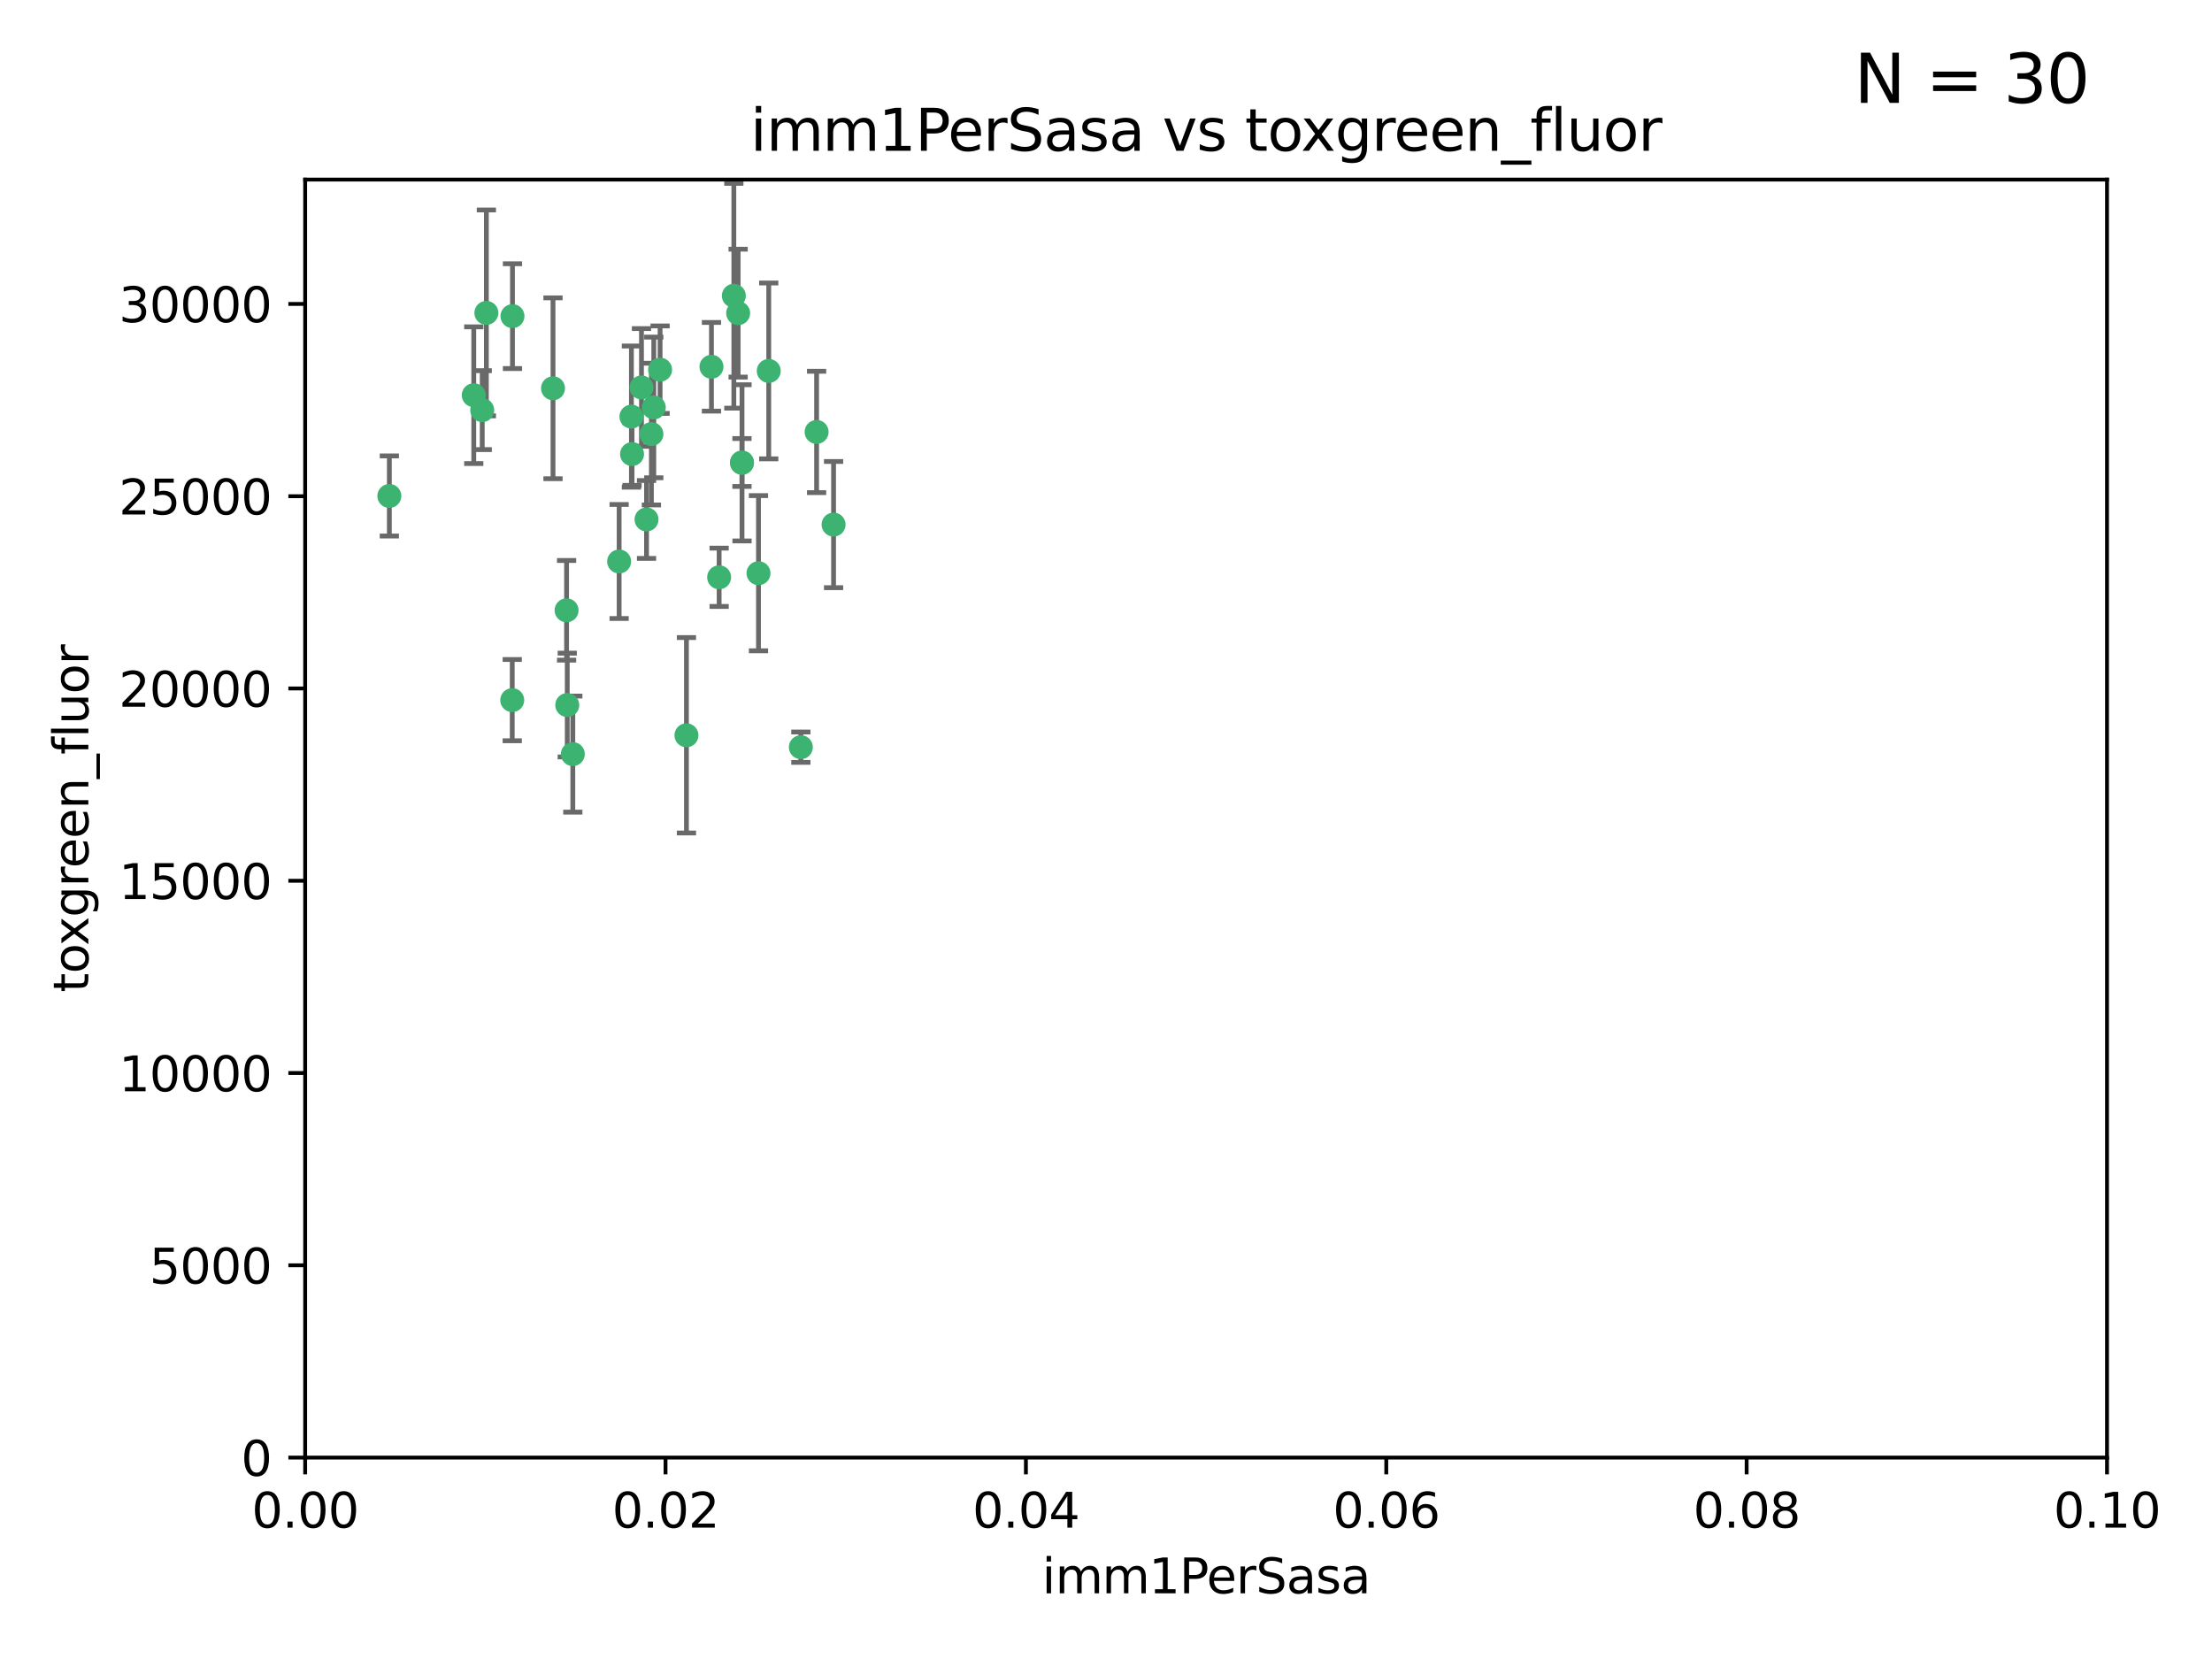 <?xml version="1.0" encoding="utf-8" standalone="no"?>
<!DOCTYPE svg PUBLIC "-//W3C//DTD SVG 1.1//EN"
  "http://www.w3.org/Graphics/SVG/1.1/DTD/svg11.dtd">
<svg xmlns:xlink="http://www.w3.org/1999/xlink" width="460.8pt" height="345.6pt" viewBox="0 0 460.8 345.6" xmlns="http://www.w3.org/2000/svg" version="1.1">
 <defs>
  <style type="text/css">*{stroke-linejoin: round; stroke-linecap: butt}</style>
 </defs>
 <g id="figure_1">
  <g id="patch_1">
   <path d="M 0 345.6 
L 460.8 345.6 
L 460.8 0 
L 0 0 
z
" style="fill: #ffffff"/>
  </g>
  <g id="axes_1">
   <g id="patch_2">
    <path d="M 63.571 303.64 
L 438.93 303.64 
L 438.93 37.411 
L 63.571 37.411 
z
" style="fill: #ffffff"/>
   </g>
   <g id="PathCollection_1">
    <defs>
     <path id="ma8eeea57d4" d="M 0 1.118 
C 0.297 1.118 0.581 1 0.791 0.791 
C 1 0.581 1.118 0.297 1.118 0 
C 1.118 -0.297 1 -0.581 0.791 -0.791 
C 0.581 -1 0.297 -1.118 0 -1.118 
C -0.297 -1.118 -0.581 -1 -0.791 -0.791 
C -1 -0.581 -1.118 -0.297 -1.118 0 
C -1.118 0.297 -1 0.581 -0.791 0.791 
C -0.581 1 -0.297 1.118 0 1.118 
z
" style="stroke: #3cb371"/>
    </defs>
    <g clip-path="url(#pfcac4aa5ac)">
     <use xlink:href="#ma8eeea57d4" x="81.107" y="103.319" style="fill: #3cb371; stroke: #3cb371"/>
     <use xlink:href="#ma8eeea57d4" x="101.319" y="65.184" style="fill: #3cb371; stroke: #3cb371"/>
     <use xlink:href="#ma8eeea57d4" x="100.458" y="85.438" style="fill: #3cb371; stroke: #3cb371"/>
     <use xlink:href="#ma8eeea57d4" x="98.695" y="82.326" style="fill: #3cb371; stroke: #3cb371"/>
     <use xlink:href="#ma8eeea57d4" x="148.21" y="76.407" style="fill: #3cb371; stroke: #3cb371"/>
     <use xlink:href="#ma8eeea57d4" x="106.757" y="65.86" style="fill: #3cb371; stroke: #3cb371"/>
     <use xlink:href="#ma8eeea57d4" x="134.683" y="108.214" style="fill: #3cb371; stroke: #3cb371"/>
     <use xlink:href="#ma8eeea57d4" x="135.699" y="90.426" style="fill: #3cb371; stroke: #3cb371"/>
     <use xlink:href="#ma8eeea57d4" x="152.872" y="61.614" style="fill: #3cb371; stroke: #3cb371"/>
     <use xlink:href="#ma8eeea57d4" x="118.027" y="127.138" style="fill: #3cb371; stroke: #3cb371"/>
     <use xlink:href="#ma8eeea57d4" x="115.202" y="80.887" style="fill: #3cb371; stroke: #3cb371"/>
     <use xlink:href="#ma8eeea57d4" x="131.665" y="94.593" style="fill: #3cb371; stroke: #3cb371"/>
     <use xlink:href="#ma8eeea57d4" x="137.51" y="77.01" style="fill: #3cb371; stroke: #3cb371"/>
     <use xlink:href="#ma8eeea57d4" x="106.707" y="145.851" style="fill: #3cb371; stroke: #3cb371"/>
     <use xlink:href="#ma8eeea57d4" x="131.536" y="86.787" style="fill: #3cb371; stroke: #3cb371"/>
     <use xlink:href="#ma8eeea57d4" x="136.196" y="84.877" style="fill: #3cb371; stroke: #3cb371"/>
     <use xlink:href="#ma8eeea57d4" x="119.328" y="157.094" style="fill: #3cb371; stroke: #3cb371"/>
     <use xlink:href="#ma8eeea57d4" x="160.144" y="77.272" style="fill: #3cb371; stroke: #3cb371"/>
     <use xlink:href="#ma8eeea57d4" x="154.563" y="96.341" style="fill: #3cb371; stroke: #3cb371"/>
     <use xlink:href="#ma8eeea57d4" x="158.007" y="119.409" style="fill: #3cb371; stroke: #3cb371"/>
     <use xlink:href="#ma8eeea57d4" x="153.769" y="65.233" style="fill: #3cb371; stroke: #3cb371"/>
     <use xlink:href="#ma8eeea57d4" x="149.81" y="120.261" style="fill: #3cb371; stroke: #3cb371"/>
     <use xlink:href="#ma8eeea57d4" x="118.169" y="146.874" style="fill: #3cb371; stroke: #3cb371"/>
     <use xlink:href="#ma8eeea57d4" x="154.575" y="96.418" style="fill: #3cb371; stroke: #3cb371"/>
     <use xlink:href="#ma8eeea57d4" x="133.632" y="80.711" style="fill: #3cb371; stroke: #3cb371"/>
     <use xlink:href="#ma8eeea57d4" x="170.113" y="89.982" style="fill: #3cb371; stroke: #3cb371"/>
     <use xlink:href="#ma8eeea57d4" x="128.977" y="116.968" style="fill: #3cb371; stroke: #3cb371"/>
     <use xlink:href="#ma8eeea57d4" x="142.999" y="153.171" style="fill: #3cb371; stroke: #3cb371"/>
     <use xlink:href="#ma8eeea57d4" x="173.648" y="109.281" style="fill: #3cb371; stroke: #3cb371"/>
     <use xlink:href="#ma8eeea57d4" x="166.831" y="155.653" style="fill: #3cb371; stroke: #3cb371"/>
    </g>
   </g>
   <g id="matplotlib.axis_1">
    <g id="xtick_1">
     <g id="line2d_1">
      <defs>
       <path id="m829be41598" d="M 0 0 
L 0 3.5 
" style="stroke: #000000; stroke-width: 0.8"/>
      </defs>
      <g>
       <use xlink:href="#m829be41598" x="63.571" y="303.64" style="stroke: #000000; stroke-width: 0.8"/>
      </g>
     </g>
     <g id="text_1">
      <!-- 0.00 -->
      <g transform="translate(52.438 318.238)scale(0.1 -0.1)">
       <defs>
        <path id="DejaVuSans-30" d="M 2034 4250 
Q 1547 4250 1301 3770 
Q 1056 3291 1056 2328 
Q 1056 1369 1301 889 
Q 1547 409 2034 409 
Q 2525 409 2770 889 
Q 3016 1369 3016 2328 
Q 3016 3291 2770 3770 
Q 2525 4250 2034 4250 
z
M 2034 4750 
Q 2819 4750 3233 4129 
Q 3647 3509 3647 2328 
Q 3647 1150 3233 529 
Q 2819 -91 2034 -91 
Q 1250 -91 836 529 
Q 422 1150 422 2328 
Q 422 3509 836 4129 
Q 1250 4750 2034 4750 
z
" transform="scale(0.016)"/>
        <path id="DejaVuSans-2e" d="M 684 794 
L 1344 794 
L 1344 0 
L 684 0 
L 684 794 
z
" transform="scale(0.016)"/>
       </defs>
       <use xlink:href="#DejaVuSans-30"/>
       <use xlink:href="#DejaVuSans-2e" x="63.623"/>
       <use xlink:href="#DejaVuSans-30" x="95.41"/>
       <use xlink:href="#DejaVuSans-30" x="159.033"/>
      </g>
     </g>
    </g>
    <g id="xtick_2">
     <g id="line2d_2">
      <g>
       <use xlink:href="#m829be41598" x="138.643" y="303.64" style="stroke: #000000; stroke-width: 0.8"/>
      </g>
     </g>
     <g id="text_2">
      <!-- 0.02 -->
      <g transform="translate(127.51 318.238)scale(0.1 -0.1)">
       <defs>
        <path id="DejaVuSans-32" d="M 1228 531 
L 3431 531 
L 3431 0 
L 469 0 
L 469 531 
Q 828 903 1448 1529 
Q 2069 2156 2228 2338 
Q 2531 2678 2651 2914 
Q 2772 3150 2772 3378 
Q 2772 3750 2511 3984 
Q 2250 4219 1831 4219 
Q 1534 4219 1204 4116 
Q 875 4013 500 3803 
L 500 4441 
Q 881 4594 1212 4672 
Q 1544 4750 1819 4750 
Q 2544 4750 2975 4387 
Q 3406 4025 3406 3419 
Q 3406 3131 3298 2873 
Q 3191 2616 2906 2266 
Q 2828 2175 2409 1742 
Q 1991 1309 1228 531 
z
" transform="scale(0.016)"/>
       </defs>
       <use xlink:href="#DejaVuSans-30"/>
       <use xlink:href="#DejaVuSans-2e" x="63.623"/>
       <use xlink:href="#DejaVuSans-30" x="95.41"/>
       <use xlink:href="#DejaVuSans-32" x="159.033"/>
      </g>
     </g>
    </g>
    <g id="xtick_3">
     <g id="line2d_3">
      <g>
       <use xlink:href="#m829be41598" x="213.715" y="303.64" style="stroke: #000000; stroke-width: 0.8"/>
      </g>
     </g>
     <g id="text_3">
      <!-- 0.04 -->
      <g transform="translate(202.582 318.238)scale(0.1 -0.1)">
       <defs>
        <path id="DejaVuSans-34" d="M 2419 4116 
L 825 1625 
L 2419 1625 
L 2419 4116 
z
M 2253 4666 
L 3047 4666 
L 3047 1625 
L 3713 1625 
L 3713 1100 
L 3047 1100 
L 3047 0 
L 2419 0 
L 2419 1100 
L 313 1100 
L 313 1709 
L 2253 4666 
z
" transform="scale(0.016)"/>
       </defs>
       <use xlink:href="#DejaVuSans-30"/>
       <use xlink:href="#DejaVuSans-2e" x="63.623"/>
       <use xlink:href="#DejaVuSans-30" x="95.41"/>
       <use xlink:href="#DejaVuSans-34" x="159.033"/>
      </g>
     </g>
    </g>
    <g id="xtick_4">
     <g id="line2d_4">
      <g>
       <use xlink:href="#m829be41598" x="288.786" y="303.64" style="stroke: #000000; stroke-width: 0.8"/>
      </g>
     </g>
     <g id="text_4">
      <!-- 0.06 -->
      <g transform="translate(277.654 318.238)scale(0.1 -0.1)">
       <defs>
        <path id="DejaVuSans-36" d="M 2113 2584 
Q 1688 2584 1439 2293 
Q 1191 2003 1191 1497 
Q 1191 994 1439 701 
Q 1688 409 2113 409 
Q 2538 409 2786 701 
Q 3034 994 3034 1497 
Q 3034 2003 2786 2293 
Q 2538 2584 2113 2584 
z
M 3366 4563 
L 3366 3988 
Q 3128 4100 2886 4159 
Q 2644 4219 2406 4219 
Q 1781 4219 1451 3797 
Q 1122 3375 1075 2522 
Q 1259 2794 1537 2939 
Q 1816 3084 2150 3084 
Q 2853 3084 3261 2657 
Q 3669 2231 3669 1497 
Q 3669 778 3244 343 
Q 2819 -91 2113 -91 
Q 1303 -91 875 529 
Q 447 1150 447 2328 
Q 447 3434 972 4092 
Q 1497 4750 2381 4750 
Q 2619 4750 2861 4703 
Q 3103 4656 3366 4563 
z
" transform="scale(0.016)"/>
       </defs>
       <use xlink:href="#DejaVuSans-30"/>
       <use xlink:href="#DejaVuSans-2e" x="63.623"/>
       <use xlink:href="#DejaVuSans-30" x="95.41"/>
       <use xlink:href="#DejaVuSans-36" x="159.033"/>
      </g>
     </g>
    </g>
    <g id="xtick_5">
     <g id="line2d_5">
      <g>
       <use xlink:href="#m829be41598" x="363.858" y="303.64" style="stroke: #000000; stroke-width: 0.8"/>
      </g>
     </g>
     <g id="text_5">
      <!-- 0.08 -->
      <g transform="translate(352.725 318.238)scale(0.1 -0.1)">
       <defs>
        <path id="DejaVuSans-38" d="M 2034 2216 
Q 1584 2216 1326 1975 
Q 1069 1734 1069 1313 
Q 1069 891 1326 650 
Q 1584 409 2034 409 
Q 2484 409 2743 651 
Q 3003 894 3003 1313 
Q 3003 1734 2745 1975 
Q 2488 2216 2034 2216 
z
M 1403 2484 
Q 997 2584 770 2862 
Q 544 3141 544 3541 
Q 544 4100 942 4425 
Q 1341 4750 2034 4750 
Q 2731 4750 3128 4425 
Q 3525 4100 3525 3541 
Q 3525 3141 3298 2862 
Q 3072 2584 2669 2484 
Q 3125 2378 3379 2068 
Q 3634 1759 3634 1313 
Q 3634 634 3220 271 
Q 2806 -91 2034 -91 
Q 1263 -91 848 271 
Q 434 634 434 1313 
Q 434 1759 690 2068 
Q 947 2378 1403 2484 
z
M 1172 3481 
Q 1172 3119 1398 2916 
Q 1625 2713 2034 2713 
Q 2441 2713 2670 2916 
Q 2900 3119 2900 3481 
Q 2900 3844 2670 4047 
Q 2441 4250 2034 4250 
Q 1625 4250 1398 4047 
Q 1172 3844 1172 3481 
z
" transform="scale(0.016)"/>
       </defs>
       <use xlink:href="#DejaVuSans-30"/>
       <use xlink:href="#DejaVuSans-2e" x="63.623"/>
       <use xlink:href="#DejaVuSans-30" x="95.41"/>
       <use xlink:href="#DejaVuSans-38" x="159.033"/>
      </g>
     </g>
    </g>
    <g id="xtick_6">
     <g id="line2d_6">
      <g>
       <use xlink:href="#m829be41598" x="438.93" y="303.64" style="stroke: #000000; stroke-width: 0.8"/>
      </g>
     </g>
     <g id="text_6">
      <!-- 0.10 -->
      <g transform="translate(427.797 318.238)scale(0.1 -0.1)">
       <defs>
        <path id="DejaVuSans-31" d="M 794 531 
L 1825 531 
L 1825 4091 
L 703 3866 
L 703 4441 
L 1819 4666 
L 2450 4666 
L 2450 531 
L 3481 531 
L 3481 0 
L 794 0 
L 794 531 
z
" transform="scale(0.016)"/>
       </defs>
       <use xlink:href="#DejaVuSans-30"/>
       <use xlink:href="#DejaVuSans-2e" x="63.623"/>
       <use xlink:href="#DejaVuSans-31" x="95.41"/>
       <use xlink:href="#DejaVuSans-30" x="159.033"/>
      </g>
     </g>
    </g>
    <g id="text_7">
     <!-- imm1PerSasa -->
     <g transform="translate(217.067 331.917)scale(0.1 -0.1)">
      <defs>
       <path id="DejaVuSans-69" d="M 603 3500 
L 1178 3500 
L 1178 0 
L 603 0 
L 603 3500 
z
M 603 4863 
L 1178 4863 
L 1178 4134 
L 603 4134 
L 603 4863 
z
" transform="scale(0.016)"/>
       <path id="DejaVuSans-6d" d="M 3328 2828 
Q 3544 3216 3844 3400 
Q 4144 3584 4550 3584 
Q 5097 3584 5394 3201 
Q 5691 2819 5691 2113 
L 5691 0 
L 5113 0 
L 5113 2094 
Q 5113 2597 4934 2840 
Q 4756 3084 4391 3084 
Q 3944 3084 3684 2787 
Q 3425 2491 3425 1978 
L 3425 0 
L 2847 0 
L 2847 2094 
Q 2847 2600 2669 2842 
Q 2491 3084 2119 3084 
Q 1678 3084 1418 2786 
Q 1159 2488 1159 1978 
L 1159 0 
L 581 0 
L 581 3500 
L 1159 3500 
L 1159 2956 
Q 1356 3278 1631 3431 
Q 1906 3584 2284 3584 
Q 2666 3584 2933 3390 
Q 3200 3197 3328 2828 
z
" transform="scale(0.016)"/>
       <path id="DejaVuSans-50" d="M 1259 4147 
L 1259 2394 
L 2053 2394 
Q 2494 2394 2734 2622 
Q 2975 2850 2975 3272 
Q 2975 3691 2734 3919 
Q 2494 4147 2053 4147 
L 1259 4147 
z
M 628 4666 
L 2053 4666 
Q 2838 4666 3239 4311 
Q 3641 3956 3641 3272 
Q 3641 2581 3239 2228 
Q 2838 1875 2053 1875 
L 1259 1875 
L 1259 0 
L 628 0 
L 628 4666 
z
" transform="scale(0.016)"/>
       <path id="DejaVuSans-65" d="M 3597 1894 
L 3597 1613 
L 953 1613 
Q 991 1019 1311 708 
Q 1631 397 2203 397 
Q 2534 397 2845 478 
Q 3156 559 3463 722 
L 3463 178 
Q 3153 47 2828 -22 
Q 2503 -91 2169 -91 
Q 1331 -91 842 396 
Q 353 884 353 1716 
Q 353 2575 817 3079 
Q 1281 3584 2069 3584 
Q 2775 3584 3186 3129 
Q 3597 2675 3597 1894 
z
M 3022 2063 
Q 3016 2534 2758 2815 
Q 2500 3097 2075 3097 
Q 1594 3097 1305 2825 
Q 1016 2553 972 2059 
L 3022 2063 
z
" transform="scale(0.016)"/>
       <path id="DejaVuSans-72" d="M 2631 2963 
Q 2534 3019 2420 3045 
Q 2306 3072 2169 3072 
Q 1681 3072 1420 2755 
Q 1159 2438 1159 1844 
L 1159 0 
L 581 0 
L 581 3500 
L 1159 3500 
L 1159 2956 
Q 1341 3275 1631 3429 
Q 1922 3584 2338 3584 
Q 2397 3584 2469 3576 
Q 2541 3569 2628 3553 
L 2631 2963 
z
" transform="scale(0.016)"/>
       <path id="DejaVuSans-53" d="M 3425 4513 
L 3425 3897 
Q 3066 4069 2747 4153 
Q 2428 4238 2131 4238 
Q 1616 4238 1336 4038 
Q 1056 3838 1056 3469 
Q 1056 3159 1242 3001 
Q 1428 2844 1947 2747 
L 2328 2669 
Q 3034 2534 3370 2195 
Q 3706 1856 3706 1288 
Q 3706 609 3251 259 
Q 2797 -91 1919 -91 
Q 1588 -91 1214 -16 
Q 841 59 441 206 
L 441 856 
Q 825 641 1194 531 
Q 1563 422 1919 422 
Q 2459 422 2753 634 
Q 3047 847 3047 1241 
Q 3047 1584 2836 1778 
Q 2625 1972 2144 2069 
L 1759 2144 
Q 1053 2284 737 2584 
Q 422 2884 422 3419 
Q 422 4038 858 4394 
Q 1294 4750 2059 4750 
Q 2388 4750 2728 4690 
Q 3069 4631 3425 4513 
z
" transform="scale(0.016)"/>
       <path id="DejaVuSans-61" d="M 2194 1759 
Q 1497 1759 1228 1600 
Q 959 1441 959 1056 
Q 959 750 1161 570 
Q 1363 391 1709 391 
Q 2188 391 2477 730 
Q 2766 1069 2766 1631 
L 2766 1759 
L 2194 1759 
z
M 3341 1997 
L 3341 0 
L 2766 0 
L 2766 531 
Q 2569 213 2275 61 
Q 1981 -91 1556 -91 
Q 1019 -91 701 211 
Q 384 513 384 1019 
Q 384 1609 779 1909 
Q 1175 2209 1959 2209 
L 2766 2209 
L 2766 2266 
Q 2766 2663 2505 2880 
Q 2244 3097 1772 3097 
Q 1472 3097 1187 3025 
Q 903 2953 641 2809 
L 641 3341 
Q 956 3463 1253 3523 
Q 1550 3584 1831 3584 
Q 2591 3584 2966 3190 
Q 3341 2797 3341 1997 
z
" transform="scale(0.016)"/>
       <path id="DejaVuSans-73" d="M 2834 3397 
L 2834 2853 
Q 2591 2978 2328 3040 
Q 2066 3103 1784 3103 
Q 1356 3103 1142 2972 
Q 928 2841 928 2578 
Q 928 2378 1081 2264 
Q 1234 2150 1697 2047 
L 1894 2003 
Q 2506 1872 2764 1633 
Q 3022 1394 3022 966 
Q 3022 478 2636 193 
Q 2250 -91 1575 -91 
Q 1294 -91 989 -36 
Q 684 19 347 128 
L 347 722 
Q 666 556 975 473 
Q 1284 391 1588 391 
Q 1994 391 2212 530 
Q 2431 669 2431 922 
Q 2431 1156 2273 1281 
Q 2116 1406 1581 1522 
L 1381 1569 
Q 847 1681 609 1914 
Q 372 2147 372 2553 
Q 372 3047 722 3315 
Q 1072 3584 1716 3584 
Q 2034 3584 2315 3537 
Q 2597 3491 2834 3397 
z
" transform="scale(0.016)"/>
      </defs>
      <use xlink:href="#DejaVuSans-69"/>
      <use xlink:href="#DejaVuSans-6d" x="27.783"/>
      <use xlink:href="#DejaVuSans-6d" x="125.195"/>
      <use xlink:href="#DejaVuSans-31" x="222.607"/>
      <use xlink:href="#DejaVuSans-50" x="286.23"/>
      <use xlink:href="#DejaVuSans-65" x="342.908"/>
      <use xlink:href="#DejaVuSans-72" x="404.432"/>
      <use xlink:href="#DejaVuSans-53" x="445.545"/>
      <use xlink:href="#DejaVuSans-61" x="509.021"/>
      <use xlink:href="#DejaVuSans-73" x="570.301"/>
      <use xlink:href="#DejaVuSans-61" x="622.4"/>
     </g>
    </g>
   </g>
   <g id="matplotlib.axis_2">
    <g id="ytick_1">
     <g id="line2d_7">
      <defs>
       <path id="m42c5d95001" d="M 0 0 
L -3.5 0 
" style="stroke: #000000; stroke-width: 0.8"/>
      </defs>
      <g>
       <use xlink:href="#m42c5d95001" x="63.571" y="303.64" style="stroke: #000000; stroke-width: 0.8"/>
      </g>
     </g>
     <g id="text_8">
      <!-- 0 -->
      <g transform="translate(50.209 307.439)scale(0.1 -0.1)">
       <use xlink:href="#DejaVuSans-30"/>
      </g>
     </g>
    </g>
    <g id="ytick_2">
     <g id="line2d_8">
      <g>
       <use xlink:href="#m42c5d95001" x="63.571" y="263.586" style="stroke: #000000; stroke-width: 0.8"/>
      </g>
     </g>
     <g id="text_9">
      <!-- 5000 -->
      <g transform="translate(31.121 267.385)scale(0.1 -0.1)">
       <defs>
        <path id="DejaVuSans-35" d="M 691 4666 
L 3169 4666 
L 3169 4134 
L 1269 4134 
L 1269 2991 
Q 1406 3038 1543 3061 
Q 1681 3084 1819 3084 
Q 2600 3084 3056 2656 
Q 3513 2228 3513 1497 
Q 3513 744 3044 326 
Q 2575 -91 1722 -91 
Q 1428 -91 1123 -41 
Q 819 9 494 109 
L 494 744 
Q 775 591 1075 516 
Q 1375 441 1709 441 
Q 2250 441 2565 725 
Q 2881 1009 2881 1497 
Q 2881 1984 2565 2268 
Q 2250 2553 1709 2553 
Q 1456 2553 1204 2497 
Q 953 2441 691 2322 
L 691 4666 
z
" transform="scale(0.016)"/>
       </defs>
       <use xlink:href="#DejaVuSans-35"/>
       <use xlink:href="#DejaVuSans-30" x="63.623"/>
       <use xlink:href="#DejaVuSans-30" x="127.246"/>
       <use xlink:href="#DejaVuSans-30" x="190.869"/>
      </g>
     </g>
    </g>
    <g id="ytick_3">
     <g id="line2d_9">
      <g>
       <use xlink:href="#m42c5d95001" x="63.571" y="223.532" style="stroke: #000000; stroke-width: 0.8"/>
      </g>
     </g>
     <g id="text_10">
      <!-- 10000 -->
      <g transform="translate(24.759 227.331)scale(0.1 -0.1)">
       <use xlink:href="#DejaVuSans-31"/>
       <use xlink:href="#DejaVuSans-30" x="63.623"/>
       <use xlink:href="#DejaVuSans-30" x="127.246"/>
       <use xlink:href="#DejaVuSans-30" x="190.869"/>
       <use xlink:href="#DejaVuSans-30" x="254.492"/>
      </g>
     </g>
    </g>
    <g id="ytick_4">
     <g id="line2d_10">
      <g>
       <use xlink:href="#m42c5d95001" x="63.571" y="183.478" style="stroke: #000000; stroke-width: 0.8"/>
      </g>
     </g>
     <g id="text_11">
      <!-- 15000 -->
      <g transform="translate(24.759 187.278)scale(0.1 -0.1)">
       <use xlink:href="#DejaVuSans-31"/>
       <use xlink:href="#DejaVuSans-35" x="63.623"/>
       <use xlink:href="#DejaVuSans-30" x="127.246"/>
       <use xlink:href="#DejaVuSans-30" x="190.869"/>
       <use xlink:href="#DejaVuSans-30" x="254.492"/>
      </g>
     </g>
    </g>
    <g id="ytick_5">
     <g id="line2d_11">
      <g>
       <use xlink:href="#m42c5d95001" x="63.571" y="143.424" style="stroke: #000000; stroke-width: 0.8"/>
      </g>
     </g>
     <g id="text_12">
      <!-- 20000 -->
      <g transform="translate(24.759 147.224)scale(0.1 -0.1)">
       <use xlink:href="#DejaVuSans-32"/>
       <use xlink:href="#DejaVuSans-30" x="63.623"/>
       <use xlink:href="#DejaVuSans-30" x="127.246"/>
       <use xlink:href="#DejaVuSans-30" x="190.869"/>
       <use xlink:href="#DejaVuSans-30" x="254.492"/>
      </g>
     </g>
    </g>
    <g id="ytick_6">
     <g id="line2d_12">
      <g>
       <use xlink:href="#m42c5d95001" x="63.571" y="103.371" style="stroke: #000000; stroke-width: 0.8"/>
      </g>
     </g>
     <g id="text_13">
      <!-- 25000 -->
      <g transform="translate(24.759 107.17)scale(0.1 -0.1)">
       <use xlink:href="#DejaVuSans-32"/>
       <use xlink:href="#DejaVuSans-35" x="63.623"/>
       <use xlink:href="#DejaVuSans-30" x="127.246"/>
       <use xlink:href="#DejaVuSans-30" x="190.869"/>
       <use xlink:href="#DejaVuSans-30" x="254.492"/>
      </g>
     </g>
    </g>
    <g id="ytick_7">
     <g id="line2d_13">
      <g>
       <use xlink:href="#m42c5d95001" x="63.571" y="63.317" style="stroke: #000000; stroke-width: 0.8"/>
      </g>
     </g>
     <g id="text_14">
      <!-- 30000 -->
      <g transform="translate(24.759 67.116)scale(0.1 -0.1)">
       <defs>
        <path id="DejaVuSans-33" d="M 2597 2516 
Q 3050 2419 3304 2112 
Q 3559 1806 3559 1356 
Q 3559 666 3084 287 
Q 2609 -91 1734 -91 
Q 1441 -91 1130 -33 
Q 819 25 488 141 
L 488 750 
Q 750 597 1062 519 
Q 1375 441 1716 441 
Q 2309 441 2620 675 
Q 2931 909 2931 1356 
Q 2931 1769 2642 2001 
Q 2353 2234 1838 2234 
L 1294 2234 
L 1294 2753 
L 1863 2753 
Q 2328 2753 2575 2939 
Q 2822 3125 2822 3475 
Q 2822 3834 2567 4026 
Q 2313 4219 1838 4219 
Q 1578 4219 1281 4162 
Q 984 4106 628 3988 
L 628 4550 
Q 988 4650 1302 4700 
Q 1616 4750 1894 4750 
Q 2613 4750 3031 4423 
Q 3450 4097 3450 3541 
Q 3450 3153 3228 2886 
Q 3006 2619 2597 2516 
z
" transform="scale(0.016)"/>
       </defs>
       <use xlink:href="#DejaVuSans-33"/>
       <use xlink:href="#DejaVuSans-30" x="63.623"/>
       <use xlink:href="#DejaVuSans-30" x="127.246"/>
       <use xlink:href="#DejaVuSans-30" x="190.869"/>
       <use xlink:href="#DejaVuSans-30" x="254.492"/>
      </g>
     </g>
    </g>
    <g id="text_15">
     <!-- toxgreen_fluor -->
     <g transform="translate(18.401 206.72)rotate(-90)scale(0.1 -0.1)">
      <defs>
       <path id="DejaVuSans-74" d="M 1172 4494 
L 1172 3500 
L 2356 3500 
L 2356 3053 
L 1172 3053 
L 1172 1153 
Q 1172 725 1289 603 
Q 1406 481 1766 481 
L 2356 481 
L 2356 0 
L 1766 0 
Q 1100 0 847 248 
Q 594 497 594 1153 
L 594 3053 
L 172 3053 
L 172 3500 
L 594 3500 
L 594 4494 
L 1172 4494 
z
" transform="scale(0.016)"/>
       <path id="DejaVuSans-6f" d="M 1959 3097 
Q 1497 3097 1228 2736 
Q 959 2375 959 1747 
Q 959 1119 1226 758 
Q 1494 397 1959 397 
Q 2419 397 2687 759 
Q 2956 1122 2956 1747 
Q 2956 2369 2687 2733 
Q 2419 3097 1959 3097 
z
M 1959 3584 
Q 2709 3584 3137 3096 
Q 3566 2609 3566 1747 
Q 3566 888 3137 398 
Q 2709 -91 1959 -91 
Q 1206 -91 779 398 
Q 353 888 353 1747 
Q 353 2609 779 3096 
Q 1206 3584 1959 3584 
z
" transform="scale(0.016)"/>
       <path id="DejaVuSans-78" d="M 3513 3500 
L 2247 1797 
L 3578 0 
L 2900 0 
L 1881 1375 
L 863 0 
L 184 0 
L 1544 1831 
L 300 3500 
L 978 3500 
L 1906 2253 
L 2834 3500 
L 3513 3500 
z
" transform="scale(0.016)"/>
       <path id="DejaVuSans-67" d="M 2906 1791 
Q 2906 2416 2648 2759 
Q 2391 3103 1925 3103 
Q 1463 3103 1205 2759 
Q 947 2416 947 1791 
Q 947 1169 1205 825 
Q 1463 481 1925 481 
Q 2391 481 2648 825 
Q 2906 1169 2906 1791 
z
M 3481 434 
Q 3481 -459 3084 -895 
Q 2688 -1331 1869 -1331 
Q 1566 -1331 1297 -1286 
Q 1028 -1241 775 -1147 
L 775 -588 
Q 1028 -725 1275 -790 
Q 1522 -856 1778 -856 
Q 2344 -856 2625 -561 
Q 2906 -266 2906 331 
L 2906 616 
Q 2728 306 2450 153 
Q 2172 0 1784 0 
Q 1141 0 747 490 
Q 353 981 353 1791 
Q 353 2603 747 3093 
Q 1141 3584 1784 3584 
Q 2172 3584 2450 3431 
Q 2728 3278 2906 2969 
L 2906 3500 
L 3481 3500 
L 3481 434 
z
" transform="scale(0.016)"/>
       <path id="DejaVuSans-6e" d="M 3513 2113 
L 3513 0 
L 2938 0 
L 2938 2094 
Q 2938 2591 2744 2837 
Q 2550 3084 2163 3084 
Q 1697 3084 1428 2787 
Q 1159 2491 1159 1978 
L 1159 0 
L 581 0 
L 581 3500 
L 1159 3500 
L 1159 2956 
Q 1366 3272 1645 3428 
Q 1925 3584 2291 3584 
Q 2894 3584 3203 3211 
Q 3513 2838 3513 2113 
z
" transform="scale(0.016)"/>
       <path id="DejaVuSans-5f" d="M 3263 -1063 
L 3263 -1509 
L -63 -1509 
L -63 -1063 
L 3263 -1063 
z
" transform="scale(0.016)"/>
       <path id="DejaVuSans-66" d="M 2375 4863 
L 2375 4384 
L 1825 4384 
Q 1516 4384 1395 4259 
Q 1275 4134 1275 3809 
L 1275 3500 
L 2222 3500 
L 2222 3053 
L 1275 3053 
L 1275 0 
L 697 0 
L 697 3053 
L 147 3053 
L 147 3500 
L 697 3500 
L 697 3744 
Q 697 4328 969 4595 
Q 1241 4863 1831 4863 
L 2375 4863 
z
" transform="scale(0.016)"/>
       <path id="DejaVuSans-6c" d="M 603 4863 
L 1178 4863 
L 1178 0 
L 603 0 
L 603 4863 
z
" transform="scale(0.016)"/>
       <path id="DejaVuSans-75" d="M 544 1381 
L 544 3500 
L 1119 3500 
L 1119 1403 
Q 1119 906 1312 657 
Q 1506 409 1894 409 
Q 2359 409 2629 706 
Q 2900 1003 2900 1516 
L 2900 3500 
L 3475 3500 
L 3475 0 
L 2900 0 
L 2900 538 
Q 2691 219 2414 64 
Q 2138 -91 1772 -91 
Q 1169 -91 856 284 
Q 544 659 544 1381 
z
M 1991 3584 
L 1991 3584 
z
" transform="scale(0.016)"/>
      </defs>
      <use xlink:href="#DejaVuSans-74"/>
      <use xlink:href="#DejaVuSans-6f" x="39.209"/>
      <use xlink:href="#DejaVuSans-78" x="97.266"/>
      <use xlink:href="#DejaVuSans-67" x="156.445"/>
      <use xlink:href="#DejaVuSans-72" x="219.922"/>
      <use xlink:href="#DejaVuSans-65" x="258.785"/>
      <use xlink:href="#DejaVuSans-65" x="320.309"/>
      <use xlink:href="#DejaVuSans-6e" x="381.832"/>
      <use xlink:href="#DejaVuSans-5f" x="445.211"/>
      <use xlink:href="#DejaVuSans-66" x="495.211"/>
      <use xlink:href="#DejaVuSans-6c" x="530.416"/>
      <use xlink:href="#DejaVuSans-75" x="558.199"/>
      <use xlink:href="#DejaVuSans-6f" x="621.578"/>
      <use xlink:href="#DejaVuSans-72" x="682.76"/>
     </g>
    </g>
   </g>
   <g id="LineCollection_1">
    <path d="M 81.107 111.662 
L 81.107 94.976 
" clip-path="url(#pfcac4aa5ac)" style="fill: none; stroke: #696969"/>
    <path d="M 101.319 86.629 
L 101.319 43.739 
" clip-path="url(#pfcac4aa5ac)" style="fill: none; stroke: #696969"/>
    <path d="M 100.458 93.658 
L 100.458 77.218 
" clip-path="url(#pfcac4aa5ac)" style="fill: none; stroke: #696969"/>
    <path d="M 98.695 96.567 
L 98.695 68.086 
" clip-path="url(#pfcac4aa5ac)" style="fill: none; stroke: #696969"/>
    <path d="M 148.21 85.641 
L 148.21 67.173 
" clip-path="url(#pfcac4aa5ac)" style="fill: none; stroke: #696969"/>
    <path d="M 106.757 76.775 
L 106.757 54.946 
" clip-path="url(#pfcac4aa5ac)" style="fill: none; stroke: #696969"/>
    <path d="M 134.683 116.326 
L 134.683 100.101 
" clip-path="url(#pfcac4aa5ac)" style="fill: none; stroke: #696969"/>
    <path d="M 135.699 105.189 
L 135.699 75.663 
" clip-path="url(#pfcac4aa5ac)" style="fill: none; stroke: #696969"/>
    <path d="M 152.872 85.029 
L 152.872 38.199 
" clip-path="url(#pfcac4aa5ac)" style="fill: none; stroke: #696969"/>
    <path d="M 118.027 137.518 
L 118.027 116.759 
" clip-path="url(#pfcac4aa5ac)" style="fill: none; stroke: #696969"/>
    <path d="M 115.202 99.727 
L 115.202 62.047 
" clip-path="url(#pfcac4aa5ac)" style="fill: none; stroke: #696969"/>
    <path d="M 131.665 101.108 
L 131.665 88.078 
" clip-path="url(#pfcac4aa5ac)" style="fill: none; stroke: #696969"/>
    <path d="M 137.51 86.119 
L 137.51 67.901 
" clip-path="url(#pfcac4aa5ac)" style="fill: none; stroke: #696969"/>
    <path d="M 106.707 154.314 
L 106.707 137.387 
" clip-path="url(#pfcac4aa5ac)" style="fill: none; stroke: #696969"/>
    <path d="M 131.536 101.495 
L 131.536 72.08 
" clip-path="url(#pfcac4aa5ac)" style="fill: none; stroke: #696969"/>
    <path d="M 136.196 99.526 
L 136.196 70.227 
" clip-path="url(#pfcac4aa5ac)" style="fill: none; stroke: #696969"/>
    <path d="M 119.328 169.182 
L 119.328 145.005 
" clip-path="url(#pfcac4aa5ac)" style="fill: none; stroke: #696969"/>
    <path d="M 160.144 95.589 
L 160.144 58.955 
" clip-path="url(#pfcac4aa5ac)" style="fill: none; stroke: #696969"/>
    <path d="M 154.563 101.329 
L 154.563 91.353 
" clip-path="url(#pfcac4aa5ac)" style="fill: none; stroke: #696969"/>
    <path d="M 158.007 135.574 
L 158.007 103.243 
" clip-path="url(#pfcac4aa5ac)" style="fill: none; stroke: #696969"/>
    <path d="M 153.769 78.556 
L 153.769 51.911 
" clip-path="url(#pfcac4aa5ac)" style="fill: none; stroke: #696969"/>
    <path d="M 149.81 126.332 
L 149.81 114.19 
" clip-path="url(#pfcac4aa5ac)" style="fill: none; stroke: #696969"/>
    <path d="M 118.169 157.684 
L 118.169 136.065 
" clip-path="url(#pfcac4aa5ac)" style="fill: none; stroke: #696969"/>
    <path d="M 154.575 112.691 
L 154.575 80.146 
" clip-path="url(#pfcac4aa5ac)" style="fill: none; stroke: #696969"/>
    <path d="M 133.632 92.975 
L 133.632 68.447 
" clip-path="url(#pfcac4aa5ac)" style="fill: none; stroke: #696969"/>
    <path d="M 170.113 102.623 
L 170.113 77.342 
" clip-path="url(#pfcac4aa5ac)" style="fill: none; stroke: #696969"/>
    <path d="M 128.977 128.842 
L 128.977 105.095 
" clip-path="url(#pfcac4aa5ac)" style="fill: none; stroke: #696969"/>
    <path d="M 142.999 173.526 
L 142.999 132.815 
" clip-path="url(#pfcac4aa5ac)" style="fill: none; stroke: #696969"/>
    <path d="M 173.648 122.425 
L 173.648 96.137 
" clip-path="url(#pfcac4aa5ac)" style="fill: none; stroke: #696969"/>
    <path d="M 166.831 158.82 
L 166.831 152.486 
" clip-path="url(#pfcac4aa5ac)" style="fill: none; stroke: #696969"/>
   </g>
   <g id="line2d_14">
    <defs>
     <path id="m25d1f6aa05" d="M 2 0 
L -2 -0 
" style="stroke: #696969"/>
    </defs>
    <g clip-path="url(#pfcac4aa5ac)">
     <use xlink:href="#m25d1f6aa05" x="81.107" y="111.662" style="fill: #696969; stroke: #696969"/>
     <use xlink:href="#m25d1f6aa05" x="101.319" y="86.629" style="fill: #696969; stroke: #696969"/>
     <use xlink:href="#m25d1f6aa05" x="100.458" y="93.658" style="fill: #696969; stroke: #696969"/>
     <use xlink:href="#m25d1f6aa05" x="98.695" y="96.567" style="fill: #696969; stroke: #696969"/>
     <use xlink:href="#m25d1f6aa05" x="148.21" y="85.641" style="fill: #696969; stroke: #696969"/>
     <use xlink:href="#m25d1f6aa05" x="106.757" y="76.775" style="fill: #696969; stroke: #696969"/>
     <use xlink:href="#m25d1f6aa05" x="134.683" y="116.326" style="fill: #696969; stroke: #696969"/>
     <use xlink:href="#m25d1f6aa05" x="135.699" y="105.189" style="fill: #696969; stroke: #696969"/>
     <use xlink:href="#m25d1f6aa05" x="152.872" y="85.029" style="fill: #696969; stroke: #696969"/>
     <use xlink:href="#m25d1f6aa05" x="118.027" y="137.518" style="fill: #696969; stroke: #696969"/>
     <use xlink:href="#m25d1f6aa05" x="115.202" y="99.727" style="fill: #696969; stroke: #696969"/>
     <use xlink:href="#m25d1f6aa05" x="131.665" y="101.108" style="fill: #696969; stroke: #696969"/>
     <use xlink:href="#m25d1f6aa05" x="137.51" y="86.119" style="fill: #696969; stroke: #696969"/>
     <use xlink:href="#m25d1f6aa05" x="106.707" y="154.314" style="fill: #696969; stroke: #696969"/>
     <use xlink:href="#m25d1f6aa05" x="131.536" y="101.495" style="fill: #696969; stroke: #696969"/>
     <use xlink:href="#m25d1f6aa05" x="136.196" y="99.526" style="fill: #696969; stroke: #696969"/>
     <use xlink:href="#m25d1f6aa05" x="119.328" y="169.182" style="fill: #696969; stroke: #696969"/>
     <use xlink:href="#m25d1f6aa05" x="160.144" y="95.589" style="fill: #696969; stroke: #696969"/>
     <use xlink:href="#m25d1f6aa05" x="154.563" y="101.329" style="fill: #696969; stroke: #696969"/>
     <use xlink:href="#m25d1f6aa05" x="158.007" y="135.574" style="fill: #696969; stroke: #696969"/>
     <use xlink:href="#m25d1f6aa05" x="153.769" y="78.556" style="fill: #696969; stroke: #696969"/>
     <use xlink:href="#m25d1f6aa05" x="149.81" y="126.332" style="fill: #696969; stroke: #696969"/>
     <use xlink:href="#m25d1f6aa05" x="118.169" y="157.684" style="fill: #696969; stroke: #696969"/>
     <use xlink:href="#m25d1f6aa05" x="154.575" y="112.691" style="fill: #696969; stroke: #696969"/>
     <use xlink:href="#m25d1f6aa05" x="133.632" y="92.975" style="fill: #696969; stroke: #696969"/>
     <use xlink:href="#m25d1f6aa05" x="170.113" y="102.623" style="fill: #696969; stroke: #696969"/>
     <use xlink:href="#m25d1f6aa05" x="128.977" y="128.842" style="fill: #696969; stroke: #696969"/>
     <use xlink:href="#m25d1f6aa05" x="142.999" y="173.526" style="fill: #696969; stroke: #696969"/>
     <use xlink:href="#m25d1f6aa05" x="173.648" y="122.425" style="fill: #696969; stroke: #696969"/>
     <use xlink:href="#m25d1f6aa05" x="166.831" y="158.82" style="fill: #696969; stroke: #696969"/>
    </g>
   </g>
   <g id="line2d_15">
    <g clip-path="url(#pfcac4aa5ac)">
     <use xlink:href="#m25d1f6aa05" x="81.107" y="94.976" style="fill: #696969; stroke: #696969"/>
     <use xlink:href="#m25d1f6aa05" x="101.319" y="43.739" style="fill: #696969; stroke: #696969"/>
     <use xlink:href="#m25d1f6aa05" x="100.458" y="77.218" style="fill: #696969; stroke: #696969"/>
     <use xlink:href="#m25d1f6aa05" x="98.695" y="68.086" style="fill: #696969; stroke: #696969"/>
     <use xlink:href="#m25d1f6aa05" x="148.21" y="67.173" style="fill: #696969; stroke: #696969"/>
     <use xlink:href="#m25d1f6aa05" x="106.757" y="54.946" style="fill: #696969; stroke: #696969"/>
     <use xlink:href="#m25d1f6aa05" x="134.683" y="100.101" style="fill: #696969; stroke: #696969"/>
     <use xlink:href="#m25d1f6aa05" x="135.699" y="75.663" style="fill: #696969; stroke: #696969"/>
     <use xlink:href="#m25d1f6aa05" x="152.872" y="38.199" style="fill: #696969; stroke: #696969"/>
     <use xlink:href="#m25d1f6aa05" x="118.027" y="116.759" style="fill: #696969; stroke: #696969"/>
     <use xlink:href="#m25d1f6aa05" x="115.202" y="62.047" style="fill: #696969; stroke: #696969"/>
     <use xlink:href="#m25d1f6aa05" x="131.665" y="88.078" style="fill: #696969; stroke: #696969"/>
     <use xlink:href="#m25d1f6aa05" x="137.51" y="67.901" style="fill: #696969; stroke: #696969"/>
     <use xlink:href="#m25d1f6aa05" x="106.707" y="137.387" style="fill: #696969; stroke: #696969"/>
     <use xlink:href="#m25d1f6aa05" x="131.536" y="72.08" style="fill: #696969; stroke: #696969"/>
     <use xlink:href="#m25d1f6aa05" x="136.196" y="70.227" style="fill: #696969; stroke: #696969"/>
     <use xlink:href="#m25d1f6aa05" x="119.328" y="145.005" style="fill: #696969; stroke: #696969"/>
     <use xlink:href="#m25d1f6aa05" x="160.144" y="58.955" style="fill: #696969; stroke: #696969"/>
     <use xlink:href="#m25d1f6aa05" x="154.563" y="91.353" style="fill: #696969; stroke: #696969"/>
     <use xlink:href="#m25d1f6aa05" x="158.007" y="103.243" style="fill: #696969; stroke: #696969"/>
     <use xlink:href="#m25d1f6aa05" x="153.769" y="51.911" style="fill: #696969; stroke: #696969"/>
     <use xlink:href="#m25d1f6aa05" x="149.81" y="114.19" style="fill: #696969; stroke: #696969"/>
     <use xlink:href="#m25d1f6aa05" x="118.169" y="136.065" style="fill: #696969; stroke: #696969"/>
     <use xlink:href="#m25d1f6aa05" x="154.575" y="80.146" style="fill: #696969; stroke: #696969"/>
     <use xlink:href="#m25d1f6aa05" x="133.632" y="68.447" style="fill: #696969; stroke: #696969"/>
     <use xlink:href="#m25d1f6aa05" x="170.113" y="77.342" style="fill: #696969; stroke: #696969"/>
     <use xlink:href="#m25d1f6aa05" x="128.977" y="105.095" style="fill: #696969; stroke: #696969"/>
     <use xlink:href="#m25d1f6aa05" x="142.999" y="132.815" style="fill: #696969; stroke: #696969"/>
     <use xlink:href="#m25d1f6aa05" x="173.648" y="96.137" style="fill: #696969; stroke: #696969"/>
     <use xlink:href="#m25d1f6aa05" x="166.831" y="152.486" style="fill: #696969; stroke: #696969"/>
    </g>
   </g>
   <g id="line2d_16">
    <defs>
     <path id="m209809a7e7" d="M 0 2 
C 0.53 2 1.039 1.789 1.414 1.414 
C 1.789 1.039 2 0.53 2 0 
C 2 -0.53 1.789 -1.039 1.414 -1.414 
C 1.039 -1.789 0.53 -2 0 -2 
C -0.53 -2 -1.039 -1.789 -1.414 -1.414 
C -1.789 -1.039 -2 -0.53 -2 0 
C -2 0.53 -1.789 1.039 -1.414 1.414 
C -1.039 1.789 -0.53 2 0 2 
z
" style="stroke: #3cb371"/>
    </defs>
    <g clip-path="url(#pfcac4aa5ac)">
     <use xlink:href="#m209809a7e7" x="81.107" y="103.319" style="fill: #3cb371; stroke: #3cb371"/>
     <use xlink:href="#m209809a7e7" x="101.319" y="65.184" style="fill: #3cb371; stroke: #3cb371"/>
     <use xlink:href="#m209809a7e7" x="100.458" y="85.438" style="fill: #3cb371; stroke: #3cb371"/>
     <use xlink:href="#m209809a7e7" x="98.695" y="82.326" style="fill: #3cb371; stroke: #3cb371"/>
     <use xlink:href="#m209809a7e7" x="148.21" y="76.407" style="fill: #3cb371; stroke: #3cb371"/>
     <use xlink:href="#m209809a7e7" x="106.757" y="65.86" style="fill: #3cb371; stroke: #3cb371"/>
     <use xlink:href="#m209809a7e7" x="134.683" y="108.214" style="fill: #3cb371; stroke: #3cb371"/>
     <use xlink:href="#m209809a7e7" x="135.699" y="90.426" style="fill: #3cb371; stroke: #3cb371"/>
     <use xlink:href="#m209809a7e7" x="152.872" y="61.614" style="fill: #3cb371; stroke: #3cb371"/>
     <use xlink:href="#m209809a7e7" x="118.027" y="127.138" style="fill: #3cb371; stroke: #3cb371"/>
     <use xlink:href="#m209809a7e7" x="115.202" y="80.887" style="fill: #3cb371; stroke: #3cb371"/>
     <use xlink:href="#m209809a7e7" x="131.665" y="94.593" style="fill: #3cb371; stroke: #3cb371"/>
     <use xlink:href="#m209809a7e7" x="137.51" y="77.01" style="fill: #3cb371; stroke: #3cb371"/>
     <use xlink:href="#m209809a7e7" x="106.707" y="145.851" style="fill: #3cb371; stroke: #3cb371"/>
     <use xlink:href="#m209809a7e7" x="131.536" y="86.787" style="fill: #3cb371; stroke: #3cb371"/>
     <use xlink:href="#m209809a7e7" x="136.196" y="84.877" style="fill: #3cb371; stroke: #3cb371"/>
     <use xlink:href="#m209809a7e7" x="119.328" y="157.094" style="fill: #3cb371; stroke: #3cb371"/>
     <use xlink:href="#m209809a7e7" x="160.144" y="77.272" style="fill: #3cb371; stroke: #3cb371"/>
     <use xlink:href="#m209809a7e7" x="154.563" y="96.341" style="fill: #3cb371; stroke: #3cb371"/>
     <use xlink:href="#m209809a7e7" x="158.007" y="119.409" style="fill: #3cb371; stroke: #3cb371"/>
     <use xlink:href="#m209809a7e7" x="153.769" y="65.233" style="fill: #3cb371; stroke: #3cb371"/>
     <use xlink:href="#m209809a7e7" x="149.81" y="120.261" style="fill: #3cb371; stroke: #3cb371"/>
     <use xlink:href="#m209809a7e7" x="118.169" y="146.874" style="fill: #3cb371; stroke: #3cb371"/>
     <use xlink:href="#m209809a7e7" x="154.575" y="96.418" style="fill: #3cb371; stroke: #3cb371"/>
     <use xlink:href="#m209809a7e7" x="133.632" y="80.711" style="fill: #3cb371; stroke: #3cb371"/>
     <use xlink:href="#m209809a7e7" x="170.113" y="89.982" style="fill: #3cb371; stroke: #3cb371"/>
     <use xlink:href="#m209809a7e7" x="128.977" y="116.968" style="fill: #3cb371; stroke: #3cb371"/>
     <use xlink:href="#m209809a7e7" x="142.999" y="153.171" style="fill: #3cb371; stroke: #3cb371"/>
     <use xlink:href="#m209809a7e7" x="173.648" y="109.281" style="fill: #3cb371; stroke: #3cb371"/>
     <use xlink:href="#m209809a7e7" x="166.831" y="155.653" style="fill: #3cb371; stroke: #3cb371"/>
    </g>
   </g>
   <g id="patch_3">
    <path d="M 63.571 303.64 
L 63.571 37.411 
" style="fill: none; stroke: #000000; stroke-width: 0.8; stroke-linejoin: miter; stroke-linecap: square"/>
   </g>
   <g id="patch_4">
    <path d="M 438.93 303.64 
L 438.93 37.411 
" style="fill: none; stroke: #000000; stroke-width: 0.8; stroke-linejoin: miter; stroke-linecap: square"/>
   </g>
   <g id="patch_5">
    <path d="M 63.571 303.64 
L 438.93 303.64 
" style="fill: none; stroke: #000000; stroke-width: 0.8; stroke-linejoin: miter; stroke-linecap: square"/>
   </g>
   <g id="patch_6">
    <path d="M 63.571 37.411 
L 438.93 37.411 
" style="fill: none; stroke: #000000; stroke-width: 0.8; stroke-linejoin: miter; stroke-linecap: square"/>
   </g>
   <g id="text_16">
    <!-- N = 30 -->
    <g transform="translate(386.257 21.426)scale(0.14 -0.14)">
     <defs>
      <path id="DejaVuSans-4e" d="M 628 4666 
L 1478 4666 
L 3547 763 
L 3547 4666 
L 4159 4666 
L 4159 0 
L 3309 0 
L 1241 3903 
L 1241 0 
L 628 0 
L 628 4666 
z
" transform="scale(0.016)"/>
      <path id="DejaVuSans-20" transform="scale(0.016)"/>
      <path id="DejaVuSans-3d" d="M 678 2906 
L 4684 2906 
L 4684 2381 
L 678 2381 
L 678 2906 
z
M 678 1631 
L 4684 1631 
L 4684 1100 
L 678 1100 
L 678 1631 
z
" transform="scale(0.016)"/>
     </defs>
     <use xlink:href="#DejaVuSans-4e"/>
     <use xlink:href="#DejaVuSans-20" x="74.805"/>
     <use xlink:href="#DejaVuSans-3d" x="106.592"/>
     <use xlink:href="#DejaVuSans-20" x="190.381"/>
     <use xlink:href="#DejaVuSans-33" x="222.168"/>
     <use xlink:href="#DejaVuSans-30" x="285.791"/>
    </g>
   </g>
   <g id="text_17">
    <!-- imm1PerSasa vs toxgreen_fluor -->
    <g transform="translate(156.306 31.411)scale(0.12 -0.12)">
     <defs>
      <path id="DejaVuSans-76" d="M 191 3500 
L 800 3500 
L 1894 563 
L 2988 3500 
L 3597 3500 
L 2284 0 
L 1503 0 
L 191 3500 
z
" transform="scale(0.016)"/>
     </defs>
     <use xlink:href="#DejaVuSans-69"/>
     <use xlink:href="#DejaVuSans-6d" x="27.783"/>
     <use xlink:href="#DejaVuSans-6d" x="125.195"/>
     <use xlink:href="#DejaVuSans-31" x="222.607"/>
     <use xlink:href="#DejaVuSans-50" x="286.23"/>
     <use xlink:href="#DejaVuSans-65" x="342.908"/>
     <use xlink:href="#DejaVuSans-72" x="404.432"/>
     <use xlink:href="#DejaVuSans-53" x="445.545"/>
     <use xlink:href="#DejaVuSans-61" x="509.021"/>
     <use xlink:href="#DejaVuSans-73" x="570.301"/>
     <use xlink:href="#DejaVuSans-61" x="622.4"/>
     <use xlink:href="#DejaVuSans-20" x="683.68"/>
     <use xlink:href="#DejaVuSans-76" x="715.467"/>
     <use xlink:href="#DejaVuSans-73" x="774.646"/>
     <use xlink:href="#DejaVuSans-20" x="826.746"/>
     <use xlink:href="#DejaVuSans-74" x="858.533"/>
     <use xlink:href="#DejaVuSans-6f" x="897.742"/>
     <use xlink:href="#DejaVuSans-78" x="955.799"/>
     <use xlink:href="#DejaVuSans-67" x="1014.979"/>
     <use xlink:href="#DejaVuSans-72" x="1078.455"/>
     <use xlink:href="#DejaVuSans-65" x="1117.318"/>
     <use xlink:href="#DejaVuSans-65" x="1178.842"/>
     <use xlink:href="#DejaVuSans-6e" x="1240.365"/>
     <use xlink:href="#DejaVuSans-5f" x="1303.744"/>
     <use xlink:href="#DejaVuSans-66" x="1353.744"/>
     <use xlink:href="#DejaVuSans-6c" x="1388.949"/>
     <use xlink:href="#DejaVuSans-75" x="1416.732"/>
     <use xlink:href="#DejaVuSans-6f" x="1480.111"/>
     <use xlink:href="#DejaVuSans-72" x="1541.293"/>
    </g>
   </g>
  </g>
 </g>
 <defs>
  <clipPath id="pfcac4aa5ac">
   <rect x="63.571" y="37.411" width="375.359" height="266.229"/>
  </clipPath>
 </defs>
</svg>
